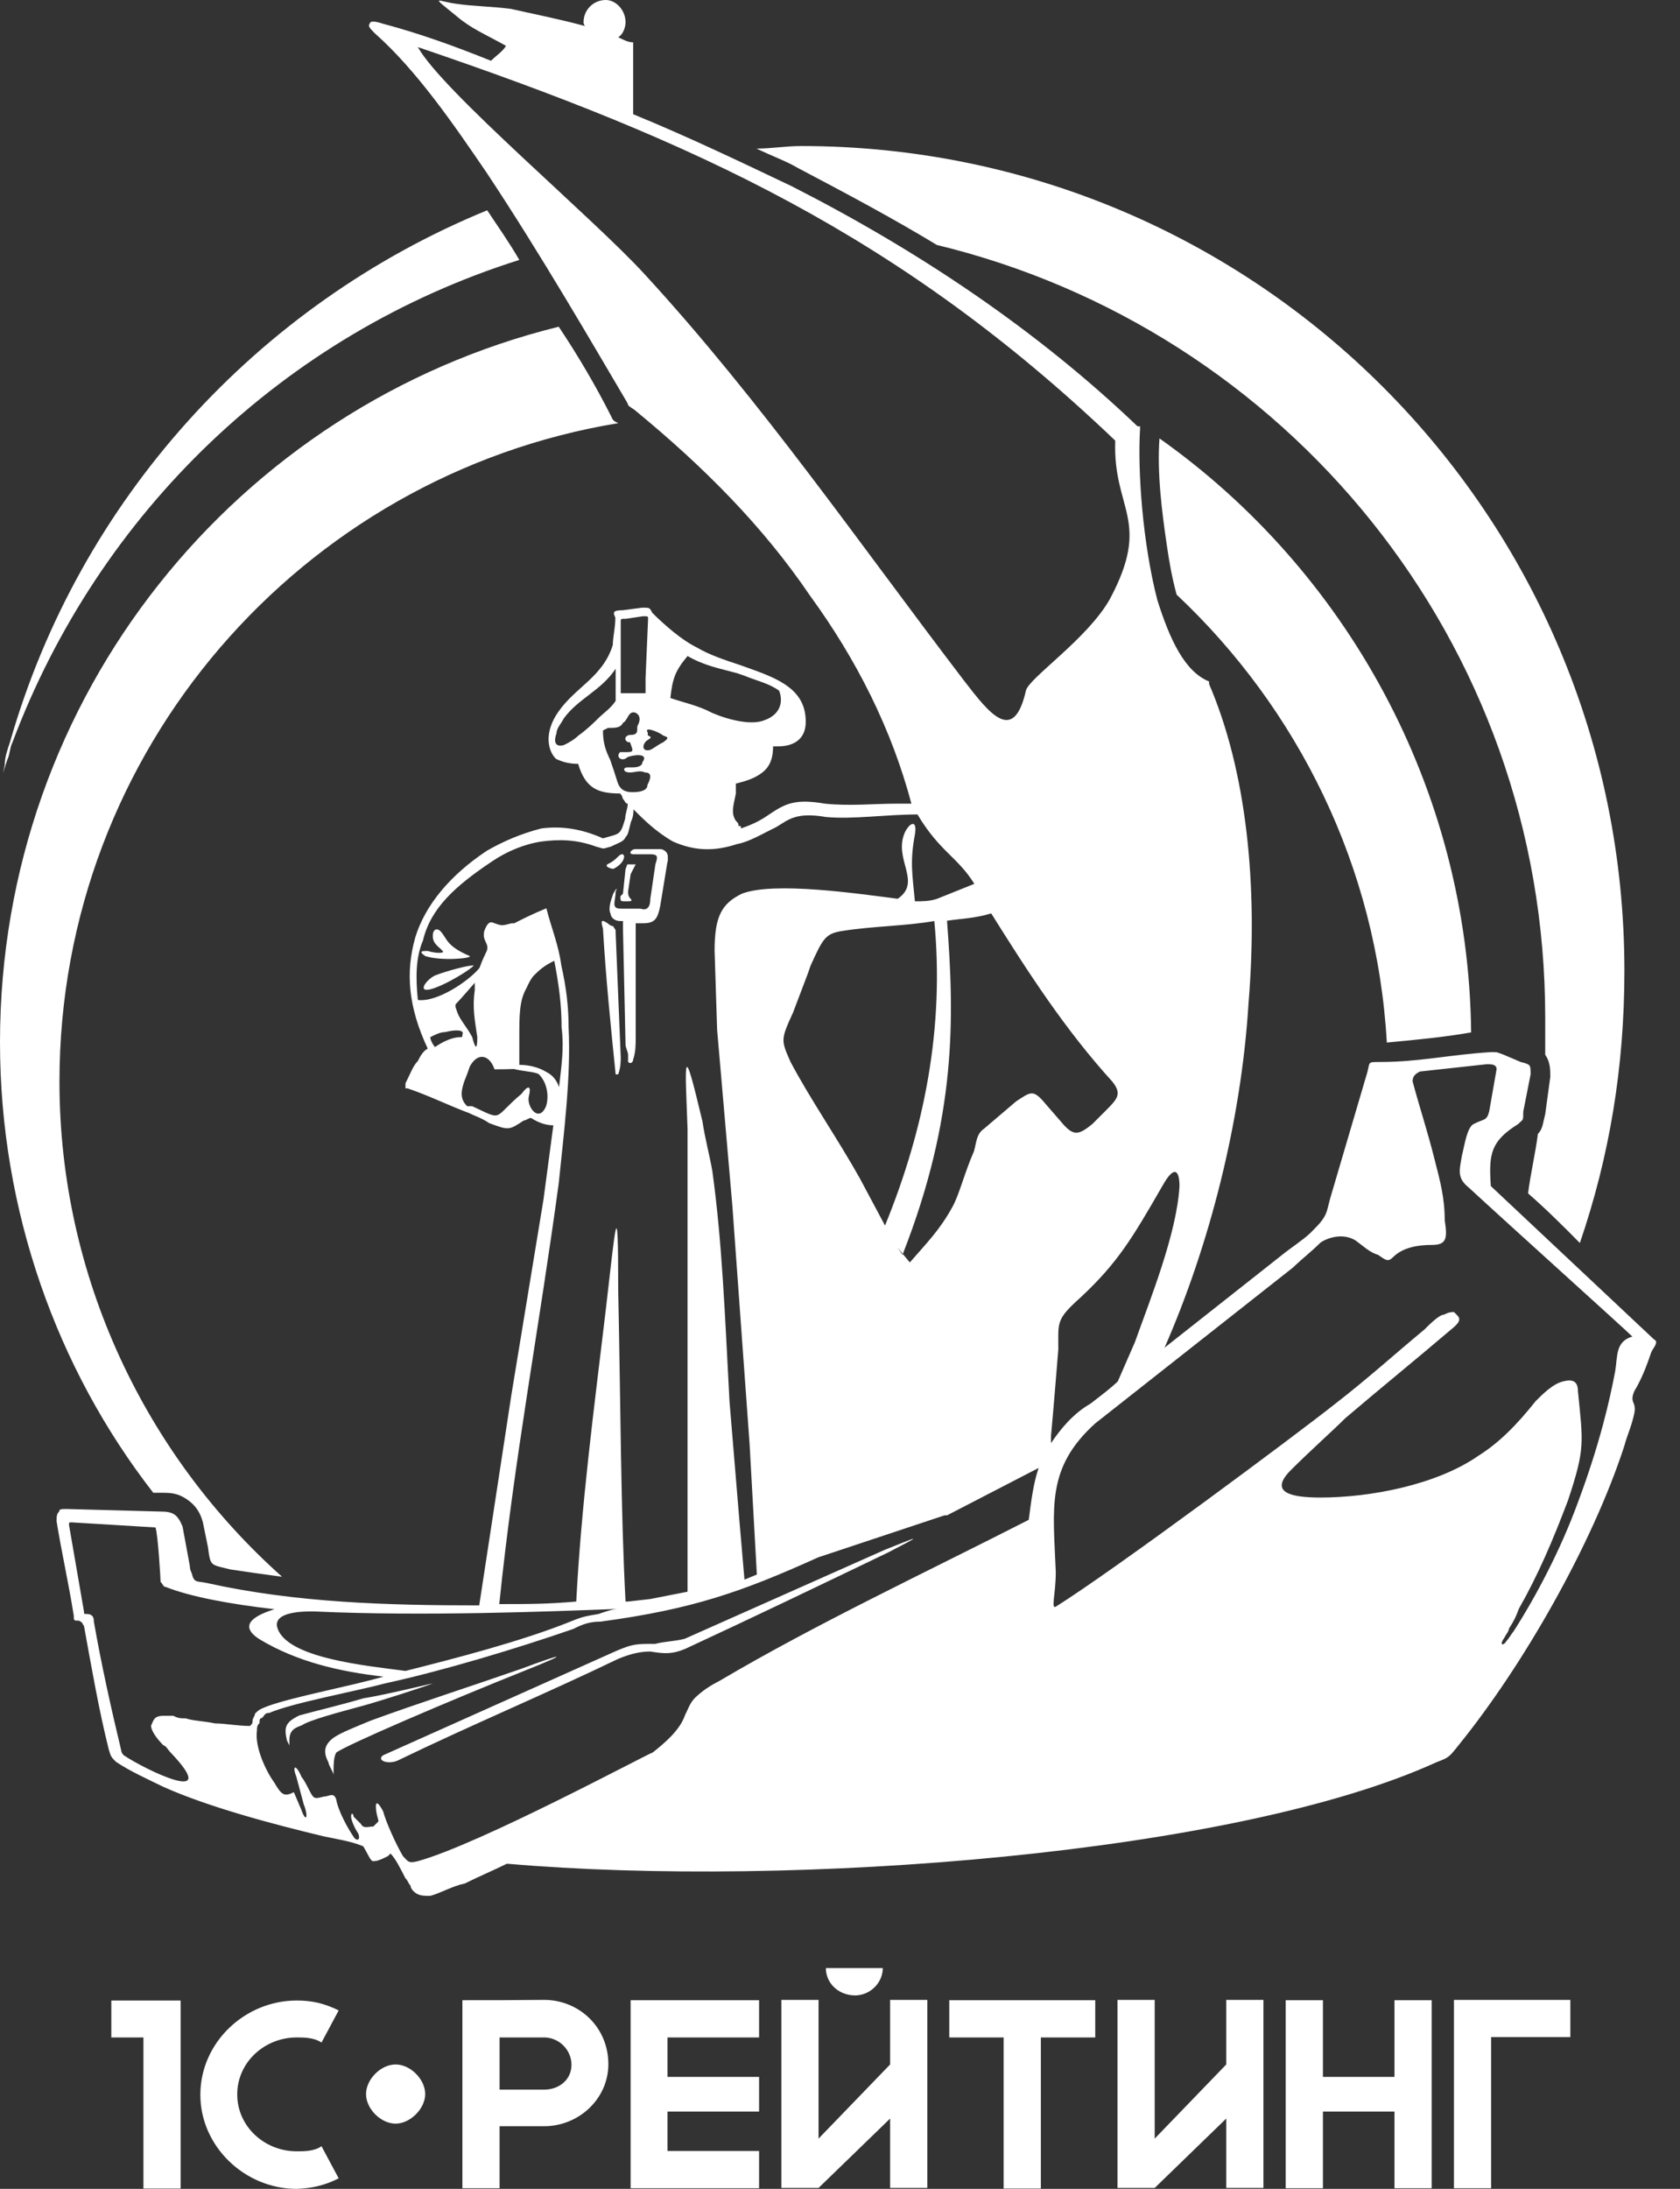 <svg width="43" height="56" viewBox="0 0 43 56" fill="none" xmlns="http://www.w3.org/2000/svg">
<rect x="0" y="0" width="43" height="56" fill="#333333" stroke="none"/>
<path fill-rule="evenodd" clip-rule="evenodd" d="M14.301 8.359C6.08 10.386 0 17.793 0 26.665C0 30.971 1.457 35.024 3.923 38.191H4.11C4.363 38.191 4.55 38.191 4.81 38.378C4.998 38.508 5.128 38.695 5.193 38.948L5.323 39.583C5.388 40.087 5.388 40.022 5.893 40.152C6.333 40.217 6.78 40.283 7.22 40.34C3.736 37.238 1.522 32.68 1.522 27.674C1.522 19.185 7.724 12.161 15.823 10.826C15.693 10.761 15.693 10.761 15.636 10.638C15.254 9.881 14.806 9.116 14.301 8.359ZM33.543 31.541C33.795 31.288 33.926 31.158 33.983 30.906L34.048 30.654L35 27.422C35.065 27.17 35 27.17 35.317 27.17C36.327 27.17 37.092 26.983 38.166 26.917C38.353 26.917 38.297 26.917 38.484 26.983L38.923 27.17C39.176 27.235 39.176 27.235 39.176 27.487L38.988 28.439C38.988 28.692 38.988 28.627 38.858 28.757C38.158 29.197 38.101 29.514 38.158 30.344L42.334 34.267C42.464 34.333 42.334 34.455 42.269 34.585C42.138 34.967 42.016 35.285 41.829 35.594C41.699 35.912 41.894 35.846 41.829 36.164C41.764 36.481 41.642 36.734 41.577 36.986C40.755 39.517 38.98 42.619 37.336 44.645C37.084 44.963 37.084 44.963 36.766 45.085C31.638 47.429 20.316 48.316 12.974 47.681C12.592 47.869 12.274 47.999 11.9 48.186C11.583 48.251 11.265 48.438 11.013 48.504C10.826 48.504 10.695 48.504 10.573 48.373C10.573 48.373 10.508 48.308 10.508 48.243C10.443 48.178 10.443 48.113 10.378 48.056C10.248 47.803 10.126 47.551 9.995 47.421C9.995 47.421 9.995 47.421 9.93 47.486C9.678 47.616 9.613 47.616 9.548 47.616C9.483 47.616 9.417 47.429 9.295 47.234C8.978 47.103 8.595 47.047 8.286 46.981C6.959 46.664 5.315 46.224 4.176 45.712C3.793 45.524 3.353 45.329 2.971 45.077C2.841 44.947 2.841 44.947 2.784 44.759C2.531 43.75 2.344 42.667 2.149 41.593C2.084 41.528 2.149 41.528 2.019 41.463C1.888 41.463 1.888 41.463 1.888 41.333C1.758 40.511 1.571 39.688 1.449 38.923C1.449 38.793 1.449 38.736 1.514 38.671C1.514 38.606 1.579 38.606 1.701 38.606L4.102 38.671C4.42 38.671 4.542 38.736 4.672 39.053L4.859 40.063C4.859 40.193 4.924 40.25 4.924 40.315C4.99 40.502 5.055 40.445 5.307 40.502C7.586 41.007 9.93 41.072 12.266 41.072L13.088 35.692L13.911 30.686L14.163 28.79C13.976 28.79 13.78 28.724 13.593 28.602C13.528 28.602 13.463 28.667 13.406 28.667C13.023 28.92 13.023 28.92 12.519 28.733C12.331 28.602 12.136 28.545 12.014 28.48C11.509 28.293 11.005 28.041 10.435 27.845H10.378V27.715C10.508 27.463 10.565 27.276 10.695 27.145C10.761 27.015 10.826 26.893 10.948 26.828C10.443 25.753 10.378 24.866 10.63 23.979C10.883 23.157 11.517 22.392 12.462 21.765C12.901 21.513 13.349 21.326 13.854 21.195C14.358 21.13 14.863 21.195 15.433 21.448C15.872 21.317 15.872 21.383 16.002 20.943C16.002 20.813 16.067 20.691 16.067 20.561C16.002 20.561 16.002 20.495 15.937 20.43C15.937 20.43 15.937 20.365 15.872 20.3C15.302 20.3 14.985 20.17 14.798 19.543C14.545 19.543 14.358 19.478 14.228 19.413C14.098 19.283 14.041 19.095 14.041 18.908C14.041 18.721 14.106 18.469 14.293 18.208C14.733 17.573 15.433 17.321 15.685 16.499C15.685 16.312 15.75 16.059 15.75 15.799C15.685 15.669 15.685 15.612 15.937 15.612L16.442 15.546C16.629 15.546 16.629 15.546 16.694 15.677C17.012 15.994 17.451 16.377 17.834 16.564C18.151 16.751 18.534 16.881 18.908 17.003L19.095 17.069C19.795 17.321 20.552 17.573 20.617 18.338C20.683 18.973 20.235 19.095 19.917 19.095C19.852 19.095 19.787 19.095 19.787 19.095C19.787 19.478 19.657 19.665 19.47 19.795C19.283 19.926 19.087 19.983 18.835 20.048C18.835 20.113 18.835 20.235 18.835 20.3C18.77 20.617 18.705 20.805 18.835 21C18.9 21.065 18.9 21.065 18.9 21.13C18.965 21.13 18.965 21.13 18.965 21.195C19.348 21.065 19.535 20.943 19.722 20.813C20.105 20.561 20.357 20.43 21.114 20.561C21.749 20.626 22.376 20.561 22.945 20.561C23.076 20.561 23.198 20.561 23.328 20.561C22.823 18.664 21.936 16.89 20.731 15.237C19.527 13.463 18.013 11.941 16.238 10.484C16.051 10.354 16.108 10.419 16.051 10.296C15.229 8.905 13.837 6.495 12.445 4.403C11.623 3.199 10.671 1.807 9.597 0.855C9.466 0.724 9.409 0.667 9.466 0.602C9.466 0.537 9.597 0.537 9.784 0.602C10.736 0.855 11.615 1.172 12.567 1.555C12.698 1.424 12.885 1.302 12.95 1.172C12.38 0.855 12.063 0.733 11.688 0.415C10.988 -0.155 11.184 0.033 11.688 0.098C12.128 0.163 12.576 0.163 13.08 0.228C13.65 0.358 14.285 0.48 14.977 0.667C14.936 0.635 14.936 0.57 14.936 0.57C14.936 0.252 15.188 0 15.506 0C15.758 0 16.011 0.252 16.011 0.57C16.011 0.7 15.945 0.887 15.823 0.952C15.954 1.017 16.076 1.083 16.206 1.083V2.922C17.598 3.492 18.924 4.127 20.259 4.762C23.491 6.406 26.527 8.433 29.115 10.907H29.18V10.972C29.115 12.046 29.245 13.886 29.62 15.343C29.937 16.352 30.32 17.183 30.947 17.435V17.5C31.899 19.714 32.208 22.628 31.956 25.672C31.769 28.708 30.947 31.883 29.807 34.479L32.778 32.135C33.038 31.923 33.348 31.728 33.543 31.541ZM34.683 31.728C34.365 31.541 33.983 31.663 33.795 31.793C33.543 32.045 33.356 32.176 33.095 32.428L28.033 36.416C26.771 37.556 26.958 38.573 27.023 40.217C27.023 40.787 26.893 41.17 27.023 41.105C28.545 40.152 33.226 36.669 34.178 35.912C35 35.277 35.7 34.642 36.457 34.015C36.587 33.885 36.84 33.633 36.962 33.633C37.092 33.567 37.149 33.567 37.214 33.567C37.344 33.698 37.466 33.755 37.149 34.007C36.262 34.764 35.317 35.529 34.43 36.286C34.113 36.603 33.543 37.108 33.038 37.613C32.469 38.183 33.038 38.313 33.795 38.313C35.057 38.313 36.766 37.995 37.849 37.238C38.353 36.921 38.801 36.481 39.306 35.846C39.493 35.659 39.745 35.407 40.006 35.342C40.258 35.277 40.388 35.342 40.388 35.594C40.519 36.921 40.576 37.051 40.136 38.378C39.754 39.387 39.379 40.274 38.874 41.162C38.809 41.349 38.744 41.479 38.622 41.666C38.622 41.731 38.557 41.797 38.492 41.919C38.362 42.106 38.492 42.106 38.557 41.984C38.622 41.919 38.687 41.797 38.744 41.731C39.314 40.844 39.949 39.639 40.388 38.435C40.958 36.913 41.211 35.773 41.341 35.081C41.406 34.699 41.341 34.324 41.78 34.194C41.593 34.007 38.492 31.215 37.605 30.393C37.287 30.141 37.352 29.953 37.417 29.571C37.483 29.319 37.548 28.814 37.735 28.749C37.987 28.619 38.052 28.684 38.117 28.431L38.305 27.357C38.305 27.227 38.174 27.227 38.052 27.227L36.343 27.414C36.213 27.479 36.156 27.544 36.156 27.666C36.343 28.366 36.538 28.936 36.726 29.693C36.856 30.198 36.978 30.645 36.978 31.215C37.043 31.655 37.043 31.85 36.66 31.85C36.278 31.85 35.904 31.915 35.651 32.167C35.521 32.298 35.464 32.233 35.269 32.102C35.057 32.045 34.87 31.858 34.683 31.728ZM27.91 35.912C27.471 36.164 27.154 36.547 26.901 36.921V36.734C26.966 36.034 27.031 35.212 27.088 34.52C27.088 33.82 27.023 33.763 27.658 33.193C28.61 32.306 28.985 31.671 29.75 30.344C30.067 29.774 30.189 29.962 30.189 30.344C30.124 31.549 29.433 33.258 29.05 34.333L28.61 35.342C28.415 35.529 28.163 35.716 27.91 35.912ZM26.584 37.556C26.453 37.938 26.396 38.378 26.331 38.883C23.735 40.209 20.886 41.544 18.42 43.001C18.167 43.131 17.98 43.254 17.785 43.441C17.655 43.571 17.598 43.758 17.533 43.88C17.402 44.263 17.028 44.58 16.71 44.833C16.523 44.898 12.283 47.177 10.695 47.616C10.443 47.681 10.443 47.616 10.313 47.486C10.126 47.169 9.873 46.599 9.808 46.346C9.743 46.216 9.621 46.029 9.621 46.216C9.621 46.404 9.686 46.534 9.686 46.599C9.621 46.664 9.621 46.664 9.556 46.729C9.426 46.729 9.303 46.794 9.238 46.664C9.108 46.534 9.108 46.534 9.051 46.477C9.051 46.412 8.986 46.346 8.986 46.477C8.986 46.542 9.051 46.729 9.173 46.916C9.238 47.103 9.108 47.103 9.043 46.981C8.913 46.794 8.66 46.346 8.603 46.029C8.538 45.842 8.416 45.964 8.286 45.964C8.034 46.029 8.034 46.029 7.903 45.777C7.838 45.647 7.773 45.524 7.716 45.459C7.586 45.142 7.464 45.142 7.586 45.459L7.773 46.159C7.903 46.477 7.838 46.664 7.708 46.289L7.521 45.85C7.269 45.98 7.203 45.915 7.016 45.598C6.829 45.345 6.512 44.711 6.577 44.271C6.577 44.206 6.577 44.141 6.642 44.084C6.642 44.019 6.642 43.953 6.707 43.953C6.772 43.888 6.772 43.823 6.894 43.823C7.464 43.571 9.173 43.254 9.865 43.066C11.322 42.749 13.219 42.179 14.676 41.674C14.928 41.544 15.115 41.487 15.376 41.487C17.72 41.17 18.981 40.73 20.943 39.843L24.174 38.769H24.239L26.584 37.556ZM15.758 27.487H15.823C15.888 27.3 15.888 27.17 15.888 27.048L15.758 23.881C15.758 23.751 15.758 23.816 15.693 23.694C15.628 23.694 15.563 23.629 15.563 23.629C15.376 23.499 15.376 23.564 15.433 23.759C15.506 25.013 15.628 26.217 15.758 27.487ZM22.595 50.351H21.138C21.138 50.734 21.456 51.051 21.895 51.051C22.278 51.043 22.595 50.726 22.595 50.351ZM7.024 41.17C5.885 41.039 4.876 40.852 4.241 40.6C4.176 40.6 4.176 40.535 4.11 40.47C4.11 40.405 4.045 39.265 3.98 39.078L1.831 38.948C1.766 38.948 1.766 38.948 1.766 39.013L2.149 41.227C2.149 41.292 2.149 41.292 2.214 41.292C2.401 41.292 2.401 41.422 2.401 41.479C2.588 42.553 2.841 43.693 3.101 44.776C3.101 44.776 3.101 44.841 3.166 44.906C3.736 45.288 5.698 46.233 4.371 44.841C4.306 44.776 4.241 44.654 4.184 44.654C3.997 44.466 3.866 44.271 3.866 44.149C3.931 44.019 3.931 43.897 4.184 43.897C4.249 43.897 4.371 43.897 4.436 43.897C4.566 43.962 4.623 43.962 4.753 43.962C4.941 44.027 5.193 44.027 5.51 44.092C5.763 44.092 6.08 44.157 6.398 44.157C6.463 44.092 6.463 44.092 6.463 44.027C6.463 43.962 6.528 43.897 6.528 43.84C6.658 43.709 6.715 43.709 6.845 43.652C7.545 43.4 8.937 43.148 9.816 42.895C8.677 42.765 7.602 42.513 6.65 41.943C6.015 41.544 6.642 41.292 7.024 41.17ZM8.042 41.227H7.977C7.79 41.227 7.024 41.227 7.09 41.609C7.277 42.431 9.434 42.619 10.378 42.749C11.639 42.431 13.349 41.992 14.619 41.479C14.936 41.349 15.001 41.349 15.319 41.292C15.506 41.227 15.701 41.162 15.823 41.162C14.114 41.227 10.826 41.357 8.042 41.227ZM19.429 52.126V51.173H16.141V55.984H19.429V55.031H17.085V54.022H19.429V53.135H17.085V52.126H19.429ZM2.849 52.126H3.671V55.992H4.623V51.181C3.988 51.181 3.419 51.181 2.849 51.181V52.126ZM11.835 51.173V55.984H12.787V54.397H13.927C14.814 54.397 15.571 53.697 15.571 52.809C15.571 51.857 14.814 51.165 13.927 51.165C13.227 51.173 12.535 51.173 11.835 51.173ZM12.787 52.126H13.927C14.309 52.126 14.627 52.443 14.627 52.826C14.627 53.208 14.309 53.461 13.927 53.461H12.787V52.126ZM28.033 51.173C26.771 51.173 25.566 51.173 24.297 51.173V52.126H25.688V55.992H26.641V52.126H28.033V51.173ZM31.386 51.173V52.817L29.555 54.714V51.165H28.602V55.976H29.555L31.386 54.201V55.976H32.338V51.165H31.386V51.173ZM37.214 51.173V55.984H38.166V52.117H40.193V51.165H37.214V51.173ZM35.692 51.173V53.135H33.861V51.173H32.908V55.984H33.861V54.022H35.692V55.984H36.644V51.173H35.692ZM10.126 52.817C9.743 52.817 9.369 53.2 9.369 53.574C9.369 53.957 9.751 54.331 10.126 54.331C10.5 54.331 10.883 53.949 10.883 53.574C10.883 53.2 10.508 52.817 10.126 52.817ZM22.783 51.173V52.817L20.951 54.714V51.165H19.999V55.976H20.951L22.783 54.201V55.976H23.735V51.165H22.783V51.173ZM8.669 55.731L8.229 54.909C8.042 55.039 7.79 55.039 7.594 55.039C6.772 55.039 6.072 54.405 6.072 53.583C6.072 52.761 6.772 52.126 7.594 52.126C7.781 52.126 8.034 52.126 8.229 52.256L8.669 51.434C8.286 51.246 7.969 51.181 7.594 51.181C6.267 51.181 5.128 52.256 5.128 53.591C5.128 54.917 6.267 56 7.594 56C7.977 55.984 8.294 55.919 8.669 55.731ZM24.239 23.556C24.427 26.022 24.492 28.562 23.1 32.102L22.97 31.915L23.287 32.298C23.727 31.793 24.044 31.476 24.362 30.906C24.549 30.588 24.679 30.019 24.931 29.449C24.997 29.197 24.997 29.009 25.184 28.879L26.006 28.179C26.388 27.927 26.445 27.862 26.763 28.244L27.145 28.684C27.463 29.066 27.585 29.066 27.967 28.749L28.285 28.431C28.602 28.114 28.724 27.992 28.472 27.674C27.267 26.348 26.323 24.891 25.371 23.369C24.931 23.499 24.614 23.499 24.239 23.556ZM28.545 11.273C23.035 6.015 17.785 3.614 10.695 1.205C11.33 2.344 15.188 5.576 16.515 7.033C19.486 10.264 22.017 13.935 24.679 17.419C25.314 18.241 25.941 19.063 26.258 17.671C26.323 17.354 27.837 16.344 28.407 15.327C29.489 13.3 28.48 13.048 28.545 11.273ZM22.652 31.354C23.662 28.887 24.174 26.291 23.914 23.564C23.157 23.694 22.335 23.694 21.57 23.816C21.13 23.881 21.065 24.003 20.748 24.703L20.683 24.891L20.3 25.9C19.983 26.6 19.983 26.6 20.235 27.17C20.739 28.122 21.439 29.131 22.009 30.149L22.652 31.354ZM14.749 40.974C14.879 38.508 15.188 36.164 15.506 33.502C15.758 31.345 15.823 30.401 15.823 32.998C15.888 36.034 15.888 38.695 16.011 40.974H16.076L16.645 40.909L17.598 40.722V28.879C17.533 27.105 17.467 26.535 17.98 28.692C18.045 29.131 18.167 29.579 18.233 29.962C18.485 31.801 18.55 33.567 18.672 35.855L18.924 38.891L19.055 40.413L19.372 40.283L19.185 36.929L18.745 30.849L18.355 26.348L18.29 24.321C18.29 23.434 18.477 23.116 18.989 22.864C19.812 22.547 21.96 22.864 22.978 22.994C23.613 22.555 22.848 21.985 23.165 21.285C23.295 21.033 23.483 20.967 23.417 21.35C23.287 22.05 23.352 22.359 23.417 23.059C23.605 23.059 23.8 23.059 23.987 22.994L24.939 22.612C24.5 21.912 24.052 21.79 23.483 20.837C22.66 20.837 21.838 20.967 21.138 20.902C20.381 20.772 20.186 20.967 19.877 21.155C19.494 21.342 19.177 21.537 18.867 21.594C18.298 21.781 17.793 21.781 17.223 21.529C16.784 21.277 16.466 20.959 16.214 20.707C16.214 20.772 16.214 20.894 16.149 21.024C16.084 21.277 16.084 21.342 16.019 21.407C15.954 21.537 15.888 21.537 15.636 21.659C15.384 21.724 15.506 21.724 15.254 21.659C14.749 21.472 14.301 21.472 13.862 21.529C13.422 21.594 12.974 21.781 12.6 22.034C11.648 22.669 11.021 23.238 10.826 24.061C10.638 24.5 10.638 25.013 10.695 25.583C11.2 25.648 12.022 25.078 12.274 24.761C12.339 24.573 12.405 24.443 12.462 24.321C12.527 24.134 12.331 24.069 12.396 23.816C12.47 23.621 12.535 23.556 12.657 23.621C12.844 23.686 12.844 23.686 13.097 23.621H13.162C13.414 23.491 13.666 23.369 13.984 23.238C14.114 23.743 14.301 24.191 14.366 24.695C14.496 25.265 14.553 25.77 14.553 26.283C14.619 27.552 14.423 29.066 14.301 30.271C13.796 34.007 13.162 37.303 12.779 41.039C13.544 41.039 13.984 41.039 14.749 40.974ZM17.085 22.042L16.898 23.181C16.833 23.499 16.767 23.621 16.458 23.621H16.271C16.271 23.808 16.271 24.891 16.271 25.395V25.46V26.535C16.271 26.722 16.271 26.917 16.206 27.105C16.206 27.17 16.141 27.235 16.076 27.17C16.076 27.105 16.076 27.105 16.076 26.983C16.076 26.917 16.011 26.795 16.011 26.73L15.945 23.751V23.564H15.88C15.693 23.564 15.628 23.434 15.628 23.377C15.563 23.247 15.628 23.059 15.693 22.872C15.758 22.742 15.823 22.685 15.758 22.807C15.758 23.059 15.628 23.247 15.888 23.247H16.393C16.58 23.312 16.645 23.181 16.645 22.994L16.776 22.107C16.841 21.92 16.841 21.855 16.645 21.855H16.206C16.076 21.855 16.141 21.724 16.271 21.724H16.776H16.906C16.971 21.724 17.093 21.79 17.093 21.912V22.042H17.085ZM22.652 39.648C20.943 40.405 19.234 41.17 17.524 41.927C17.272 41.992 17.02 41.992 16.767 42.057C16.263 42.057 16.198 42.057 15.758 42.244L9.808 44.906C9.621 45.036 9.938 45.158 10.191 45.036C12.022 44.149 13.984 43.327 15.823 42.44C16.141 42.309 16.393 42.252 16.645 42.252C17.028 42.317 17.215 42.317 17.533 42.187C19.307 41.365 21.016 40.543 22.726 39.721C23.605 39.265 23.605 39.265 22.652 39.648ZM13.414 42.749C11.517 43.506 8.856 44.645 8.603 44.841C8.538 44.971 8.538 45.158 8.538 45.28C8.538 45.41 8.538 45.41 8.538 45.41C8.538 45.345 8.408 45.158 8.408 45.093C8.278 44.841 8.278 44.654 8.538 44.458C8.726 44.328 9.043 44.206 9.491 44.019C10.695 43.579 12.087 43.131 13.349 42.692C14.366 42.309 14.684 42.244 13.414 42.749ZM7.407 44.523C7.407 44.271 7.537 44.206 7.724 44.141C7.912 44.011 8.612 43.823 9.303 43.636C9.556 43.571 10.948 43.131 11.078 43.066C11.078 43.066 9.751 43.384 9.303 43.449C8.669 43.636 8.099 43.766 7.659 43.888C7.277 44.076 7.277 44.206 7.342 44.523C7.407 44.654 7.407 44.654 7.407 44.654C7.407 44.654 7.407 44.645 7.407 44.523ZM11.265 23.816C11.2 23.751 11.078 23.751 11.078 23.947C11.078 24.142 11.208 24.199 11.33 24.329C11.395 24.394 11.143 24.394 10.948 24.329C10.817 24.329 10.695 24.329 10.883 24.459C11.265 24.59 12.087 24.524 12.022 24.459C11.395 24.191 11.452 24.003 11.265 23.816ZM11.135 25.273C11.639 25.086 12.274 24.638 12.087 24.703C11.957 24.703 11.452 24.834 11.135 24.956C10.883 25.078 10.63 25.46 11.135 25.273ZM15.823 21.912C15.758 21.977 15.693 22.042 15.571 22.099C15.441 22.164 15.636 22.229 15.701 22.229C16.076 22.042 16.011 21.724 15.823 21.912ZM16.011 22.229L15.945 22.864L15.88 22.929C15.88 23.059 15.88 23.059 16.011 23.059C16.141 23.059 16.198 23.059 16.141 22.994C16.076 22.929 16.076 22.864 16.076 22.807L16.141 22.367C16.206 22.237 16.206 22.237 16.271 22.115C16.271 22.115 16.271 22.115 16.206 22.115H16.141C16.011 22.107 16.076 22.107 16.011 22.229ZM13.666 24.956C13.601 25.021 13.536 25.143 13.479 25.273C13.292 25.591 13.292 25.973 13.292 26.543C13.292 26.73 13.292 26.983 13.292 27.243C13.544 27.243 13.796 27.308 13.992 27.43C14.122 27.495 14.244 27.617 14.309 27.813C14.374 27.243 14.44 26.803 14.374 26.291C14.374 25.721 14.309 25.216 14.187 24.581C13.927 24.703 13.796 24.826 13.666 24.956ZM12.657 27.357C12.527 26.974 12.217 26.917 12.022 27.292L11.957 27.479C11.77 27.919 11.77 28.114 11.957 28.301H12.087C12.909 28.684 12.592 28.619 13.349 27.984C13.536 27.731 13.601 27.797 13.536 28.049C13.471 28.301 13.788 28.749 13.976 28.301C14.041 28.114 14.041 27.731 13.788 27.479C13.658 27.414 13.406 27.414 13.153 27.349C12.974 27.357 12.844 27.357 12.657 27.357ZM11.135 26.787C11.322 26.657 11.574 26.535 11.77 26.535C11.835 26.535 11.835 26.535 11.835 26.47C11.9 26.34 11.648 26.34 11.395 26.405C11.265 26.405 11.143 26.47 11.013 26.535C11.013 26.6 11.078 26.73 11.135 26.787ZM11.705 25.648C11.639 25.713 11.639 25.713 11.705 25.9C11.77 26.087 11.957 26.283 12.087 26.535C12.152 26.787 12.217 26.917 12.217 26.535C12.152 26.095 12.087 25.778 12.152 25.33C12.152 25.265 12.152 25.2 12.152 25.143C12.152 25.143 11.77 25.583 11.705 25.648ZM17.598 16.784C17.28 17.166 17.215 17.354 17.158 17.858C17.541 17.988 17.858 18.045 18.233 18.241C18.672 18.428 19.242 18.558 19.559 18.428C19.942 18.298 20.064 17.988 19.942 17.671C19.689 17.484 19.372 17.419 19.055 17.288L18.867 17.223C18.42 17.101 18.037 17.036 17.598 16.784ZM14.431 19.063C14.562 18.998 14.684 18.933 14.814 18.811C15.001 18.68 15.197 18.493 15.319 18.371C15.449 18.241 15.636 18.119 15.758 17.931V17.109C15.376 17.679 14.806 17.866 14.431 18.379C14.366 18.509 14.244 18.631 14.244 18.762C14.179 18.933 14.179 19.128 14.431 19.063ZM15.888 17.736H16.458H16.523C16.523 17.606 16.523 17.484 16.523 17.354L16.588 15.831C16.588 15.766 16.588 15.766 16.458 15.766L16.019 15.831C15.888 15.831 15.888 15.831 15.888 15.896C15.888 16.084 15.888 16.336 15.888 16.531C15.888 16.914 15.888 17.354 15.888 17.736ZM16.58 18.933C16.45 18.998 16.393 19.25 16.645 19.185C16.776 19.12 16.833 19.055 16.963 18.998C17.15 18.867 17.093 18.867 16.963 18.811C16.898 18.745 16.458 18.558 16.58 18.745C16.58 18.745 16.58 18.745 16.58 18.811C16.71 18.876 16.645 18.876 16.58 18.933ZM15.945 18.493C15.88 18.623 15.758 18.623 15.563 18.623L15.433 18.688C15.433 19.006 15.498 19.193 15.62 19.445C15.685 19.633 15.75 19.828 15.807 20.015C15.872 20.202 15.994 20.267 16.189 20.267C16.442 20.267 16.572 20.202 16.572 20.08C16.702 19.828 16.637 19.763 16.507 19.763C16.377 19.698 16.255 19.763 16.124 19.763C15.937 19.763 15.937 19.633 16.059 19.633C16.124 19.633 16.124 19.633 16.189 19.633C16.377 19.633 16.442 19.567 16.442 19.502C16.629 19.25 16.189 19.315 16.059 19.372C15.929 19.502 15.742 19.372 15.872 19.242C15.937 19.242 16.002 19.242 16.059 19.242C16.247 19.242 16.189 19.177 16.124 18.989H16.076C15.945 18.924 16.011 18.802 16.141 18.802C16.393 18.802 16.271 18.615 16.328 18.55C16.393 18.42 16.393 18.298 16.263 18.233C16.076 18.176 16.076 18.428 15.945 18.493ZM37.654 26.413C37.588 20.145 34.422 14.57 29.677 11.216C29.612 12.104 29.742 13.113 29.864 13.943C29.929 14.383 29.994 14.765 30.116 15.213C33.217 18.127 35.244 22.18 35.496 26.673C36.262 26.6 36.962 26.535 37.654 26.413ZM20.503 3.736C20.121 3.736 19.747 3.801 19.364 3.801C19.747 3.988 20.121 4.119 20.438 4.306C21.643 4.941 22.84 5.576 23.979 6.267C32.9 8.424 39.55 16.401 39.55 26.03C39.55 26.348 39.55 26.665 39.55 26.983C39.68 27.17 39.68 27.365 39.68 27.552L39.55 28.505C39.485 28.757 39.485 28.887 39.363 29.009C39.298 29.514 39.176 30.019 39.111 30.531C39.55 30.914 39.998 31.354 40.437 31.801C41.194 29.587 41.577 27.308 41.577 24.834C41.577 13.17 32.151 3.736 20.503 3.736ZM12.47 5.38C6.585 7.79 2.027 12.787 0.252 18.998C0.187 19.185 0.122 19.38 0.122 19.567C0.057 19.885 0.057 19.82 0.187 19.437C0.252 19.307 0.252 19.12 0.317 18.998C2.531 13.105 7.277 8.547 13.292 6.65C13.04 6.21 12.722 5.763 12.47 5.38Z" fill="white"/>
</svg>
